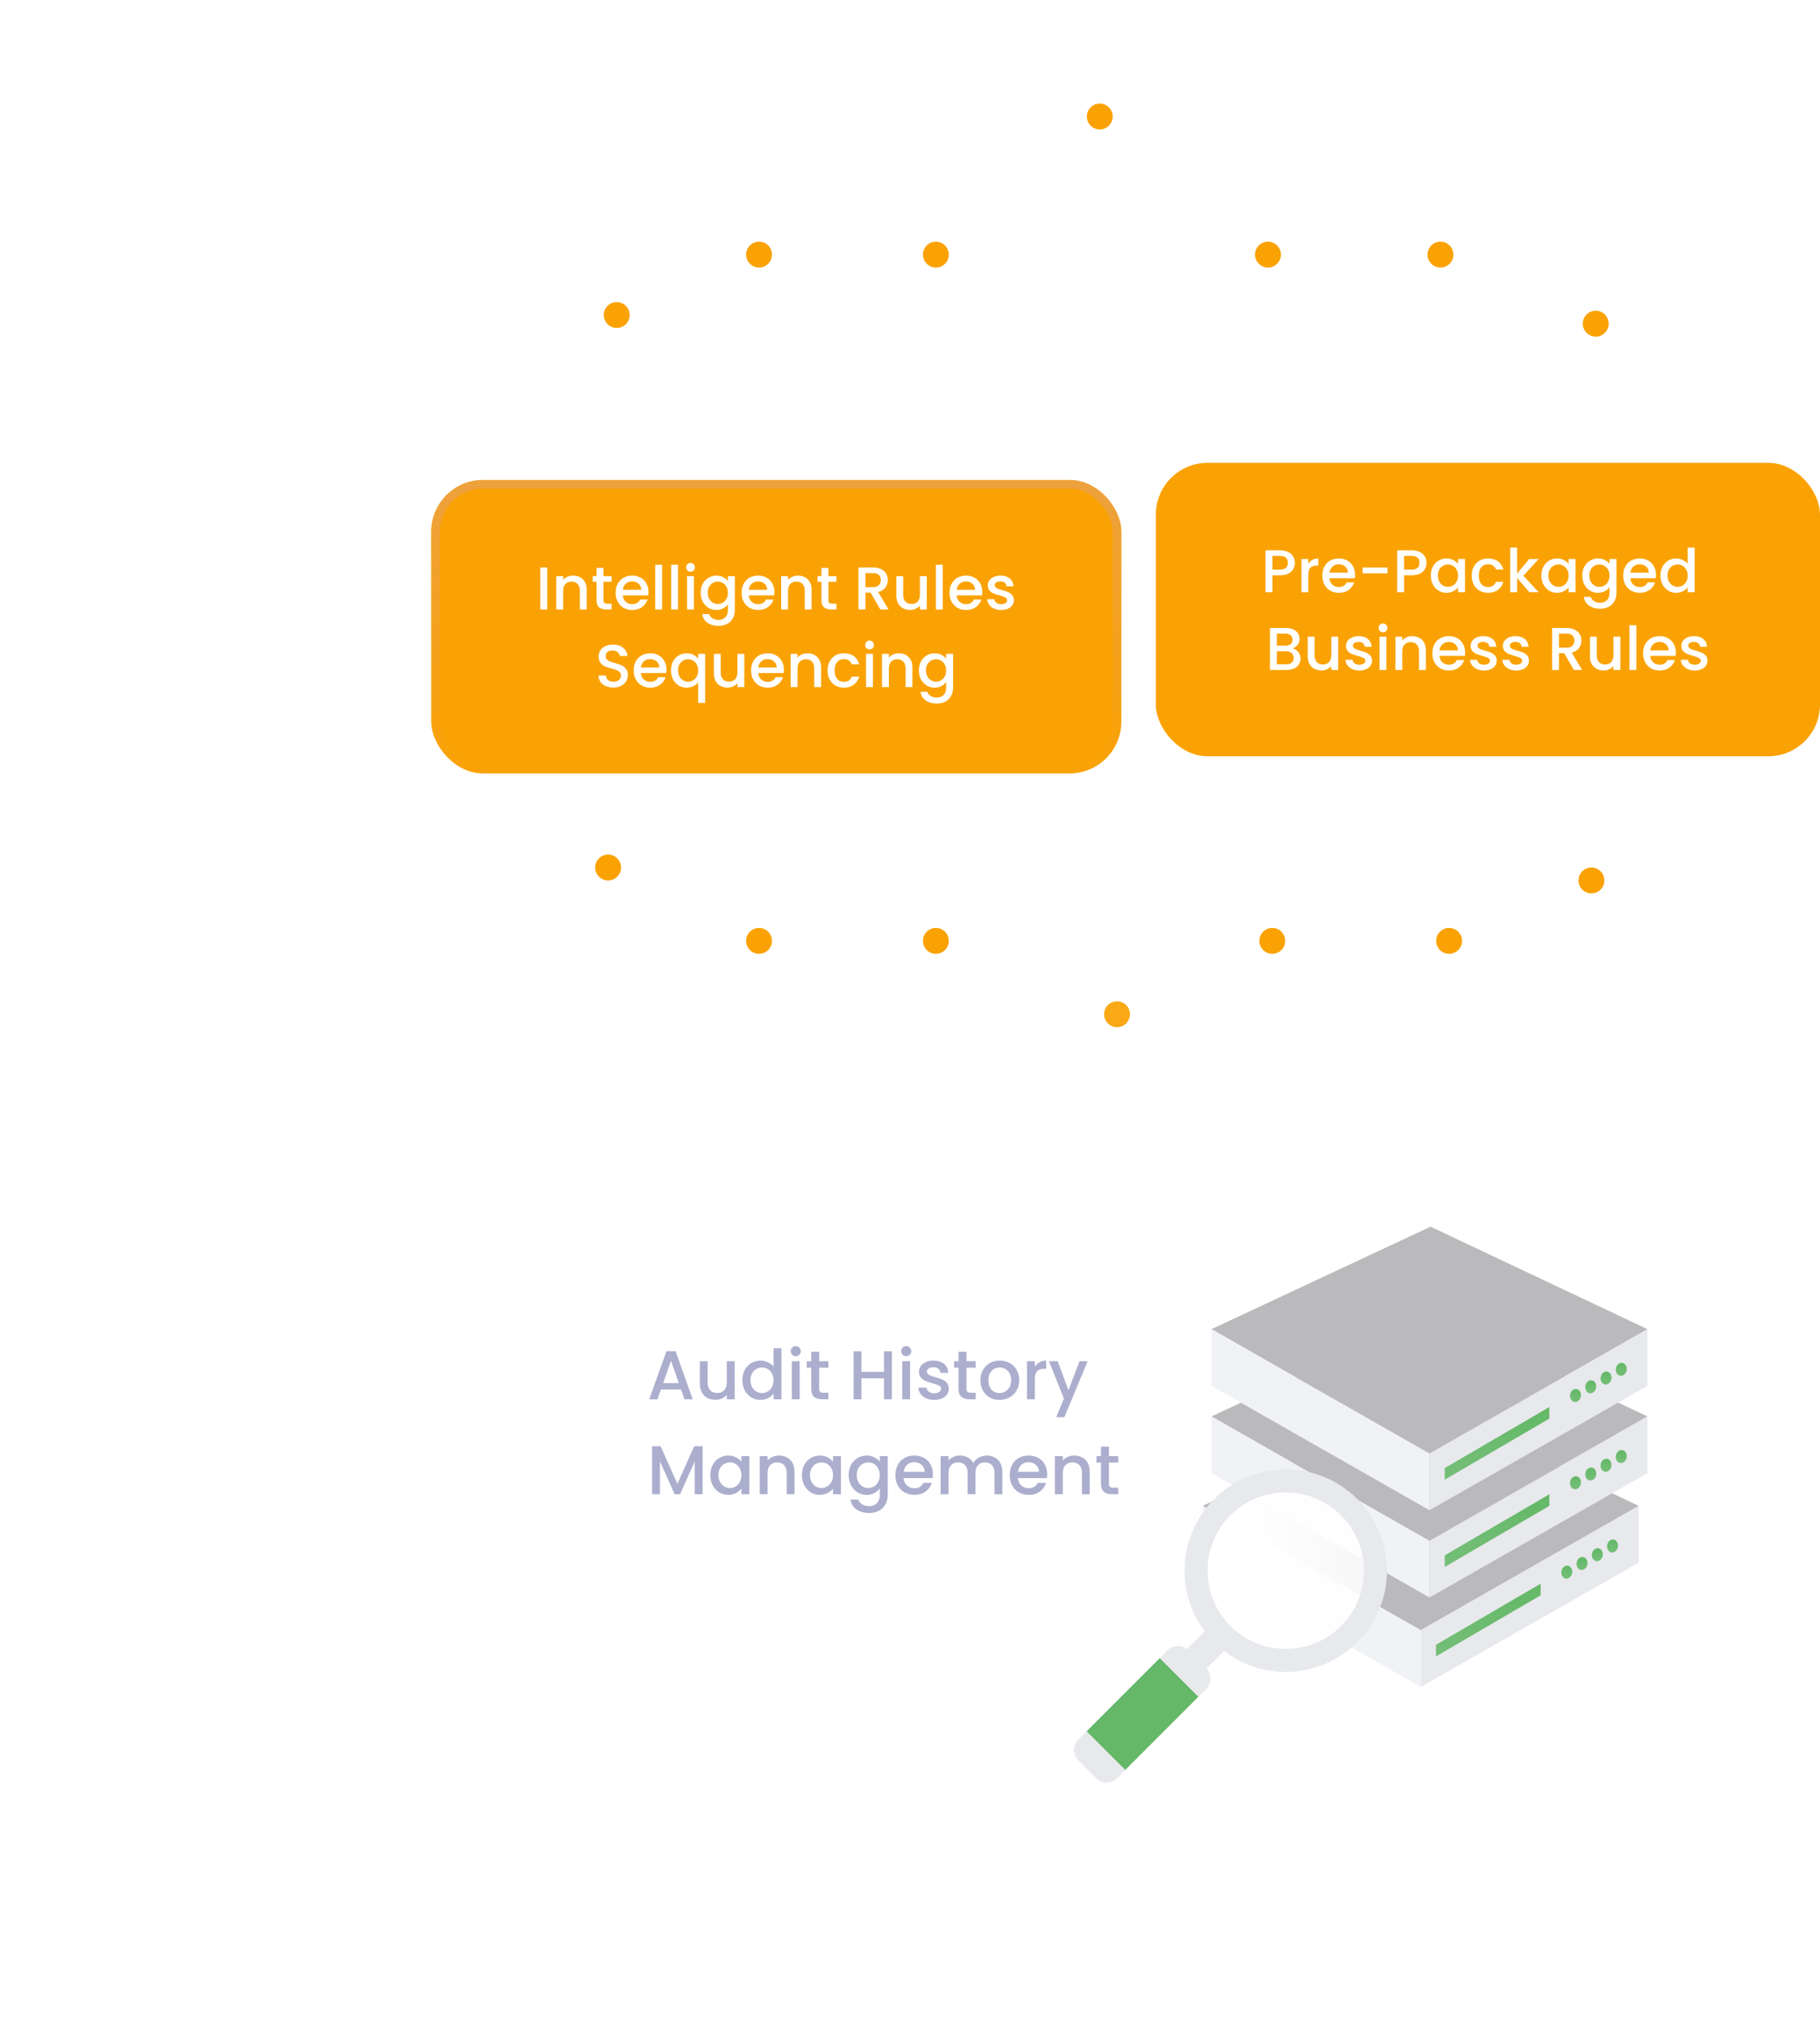 <svg width="422" height="470" viewBox="0 0 422 470" fill="none" xmlns="http://www.w3.org/2000/svg">
<path opacity="0.2" d="M375 107.25L375 91.756C375 74.083 360.673 59.756 343 59.756L287 59.756C269.327 59.756 255 45.429 255 27.756L255 0.474" stroke="url(#paint0_linear_3879_13746)" stroke-width="32"/>
<path opacity="0.2" d="M137 106.974L137 91.756C137 74.083 151.327 59.756 169 59.756L223 59.756C240.673 59.756 255 45.429 255 27.756L255 0.474" stroke="url(#paint1_linear_3879_13746)" stroke-width="32"/>
<circle cx="255" cy="27" r="3" transform="rotate(-90 255 27)" fill="#FAA204"/>
<circle cx="294" cy="59" r="3" transform="rotate(-90 294 59)" fill="#FAA204"/>
<circle cx="334" cy="59" r="3" transform="rotate(-90 334 59)" fill="#FAA204"/>
<circle cx="376" cy="113" r="3" transform="rotate(-90 376 113)" fill="#FAA204"/>
<circle cx="370" cy="75" r="3" transform="rotate(-90 370 75)" fill="#FAA204"/>
<circle cx="376" cy="157" r="3" transform="rotate(-90 376 157)" fill="#FAA204"/>
<circle r="3" transform="matrix(1.31134e-07 -1 -1 -1.31134e-07 217 59)" fill="#FAA204"/>
<circle r="3" transform="matrix(1.31134e-07 -1 -1 -1.31134e-07 176 59)" fill="#FAA204"/>
<circle r="3" transform="matrix(1.31134e-07 -1 -1 -1.31134e-07 143 73)" fill="#FAA204"/>
<path opacity="0.2" d="M374 171.026L374 186.244C374 203.917 359.673 218.244 342 218.244L291 218.244C273.327 218.244 259 232.571 259 250.244L259 265.75" stroke="url(#paint2_linear_3879_13746)" stroke-width="32"/>
<path d="M259 238.026C257.343 238.026 256 236.683 256 235.026C256 233.369 257.343 232.026 259 232.026C260.657 232.026 262 233.369 262 235.026C262 236.683 260.657 238.026 259 238.026Z" fill="#FAA204"/>
<circle r="3" transform="matrix(-4.37114e-08 1 1 4.37114e-08 295 218.026)" fill="#FAA204"/>
<circle r="3" transform="matrix(-4.37114e-08 1 1 4.37114e-08 336 218.026)" fill="#FAA204"/>
<circle r="3" transform="matrix(-4.37114e-08 1 1 4.37114e-08 369 204.026)" fill="#FAA204"/>
<path opacity="0.2" d="M259 265.026L259 249.808C259 232.135 244.673 217.808 227 217.808L169 217.808C151.327 217.808 137 203.481 137 185.808L137 162.026" stroke="url(#paint3_linear_3879_13746)" stroke-width="32"/>
<circle r="3" transform="matrix(4.37114e-08 -1 -1 -4.37114e-08 141 201.026)" fill="#FAA204"/>
<circle cx="176" cy="218.026" r="3" transform="rotate(-90 176 218.026)" fill="#FAA204"/>
<circle cx="217" cy="218.026" r="3" transform="rotate(-90 217 218.026)" fill="#FAA204"/>
<g filter="url(#filter0_d_3879_13746)">
<rect x="96" y="107.224" width="160" height="68" rx="12" fill="#FAA204"/>
<path d="M122.885 127.494V137.224H121.289V127.494H122.885ZM128.873 129.384C129.479 129.384 130.021 129.51 130.497 129.762C130.982 130.014 131.36 130.387 131.631 130.882C131.901 131.377 132.037 131.974 132.037 132.674V137.224H130.455V132.912C130.455 132.221 130.282 131.694 129.937 131.33C129.591 130.957 129.12 130.77 128.523 130.77C127.925 130.77 127.449 130.957 127.095 131.33C126.749 131.694 126.577 132.221 126.577 132.912V137.224H124.981V129.51H126.577V130.392C126.838 130.075 127.169 129.827 127.571 129.65C127.981 129.473 128.415 129.384 128.873 129.384ZM135.934 130.812V135.082C135.934 135.371 136 135.581 136.13 135.712C136.27 135.833 136.504 135.894 136.83 135.894H137.81V137.224H136.55C135.832 137.224 135.281 137.056 134.898 136.72C134.516 136.384 134.324 135.838 134.324 135.082V130.812H133.414V129.51H134.324V127.592H135.934V129.51H137.81V130.812H135.934ZM146.351 133.178C146.351 133.467 146.333 133.729 146.295 133.962H140.401C140.448 134.578 140.677 135.073 141.087 135.446C141.498 135.819 142.002 136.006 142.599 136.006C143.458 136.006 144.065 135.647 144.419 134.928H146.141C145.908 135.637 145.483 136.221 144.867 136.678C144.261 137.126 143.505 137.35 142.599 137.35C141.862 137.35 141.199 137.187 140.611 136.86C140.033 136.524 139.575 136.057 139.239 135.46C138.913 134.853 138.749 134.153 138.749 133.36C138.749 132.567 138.908 131.871 139.225 131.274C139.552 130.667 140.005 130.201 140.583 129.874C141.171 129.547 141.843 129.384 142.599 129.384C143.327 129.384 143.976 129.543 144.545 129.86C145.115 130.177 145.558 130.625 145.875 131.204C146.193 131.773 146.351 132.431 146.351 133.178ZM144.685 132.674C144.676 132.086 144.466 131.615 144.055 131.26C143.645 130.905 143.136 130.728 142.529 130.728C141.979 130.728 141.507 130.905 141.115 131.26C140.723 131.605 140.49 132.077 140.415 132.674H144.685ZM149.518 126.864V137.224H147.922V126.864H149.518ZM153.209 126.864V137.224H151.613V126.864H153.209ZM156.117 128.488C155.828 128.488 155.585 128.39 155.389 128.194C155.193 127.998 155.095 127.755 155.095 127.466C155.095 127.177 155.193 126.934 155.389 126.738C155.585 126.542 155.828 126.444 156.117 126.444C156.397 126.444 156.635 126.542 156.831 126.738C157.027 126.934 157.125 127.177 157.125 127.466C157.125 127.755 157.027 127.998 156.831 128.194C156.635 128.39 156.397 128.488 156.117 128.488ZM156.901 129.51V137.224H155.305V129.51H156.901ZM162.104 129.384C162.702 129.384 163.229 129.505 163.686 129.748C164.153 129.981 164.517 130.275 164.778 130.63V129.51H166.388V137.35C166.388 138.059 166.239 138.689 165.94 139.24C165.642 139.8 165.208 140.239 164.638 140.556C164.078 140.873 163.406 141.032 162.622 141.032C161.577 141.032 160.709 140.785 160.018 140.29C159.328 139.805 158.936 139.142 158.842 138.302H160.424C160.546 138.703 160.802 139.025 161.194 139.268C161.596 139.52 162.072 139.646 162.622 139.646C163.266 139.646 163.784 139.45 164.176 139.058C164.578 138.666 164.778 138.097 164.778 137.35V136.062C164.508 136.426 164.139 136.734 163.672 136.986C163.215 137.229 162.692 137.35 162.104 137.35C161.432 137.35 160.816 137.182 160.256 136.846C159.706 136.501 159.267 136.025 158.94 135.418C158.623 134.802 158.464 134.107 158.464 133.332C158.464 132.557 158.623 131.871 158.94 131.274C159.267 130.677 159.706 130.215 160.256 129.888C160.816 129.552 161.432 129.384 162.104 129.384ZM164.778 133.36C164.778 132.828 164.666 132.366 164.442 131.974C164.228 131.582 163.943 131.283 163.588 131.078C163.234 130.873 162.851 130.77 162.44 130.77C162.03 130.77 161.647 130.873 161.292 131.078C160.938 131.274 160.648 131.568 160.424 131.96C160.21 132.343 160.102 132.8 160.102 133.332C160.102 133.864 160.21 134.331 160.424 134.732C160.648 135.133 160.938 135.441 161.292 135.656C161.656 135.861 162.039 135.964 162.44 135.964C162.851 135.964 163.234 135.861 163.588 135.656C163.943 135.451 164.228 135.152 164.442 134.76C164.666 134.359 164.778 133.892 164.778 133.36ZM175.555 133.178C175.555 133.467 175.536 133.729 175.499 133.962H169.605C169.651 134.578 169.88 135.073 170.291 135.446C170.701 135.819 171.205 136.006 171.803 136.006C172.661 136.006 173.268 135.647 173.623 134.928H175.345C175.111 135.637 174.687 136.221 174.071 136.678C173.464 137.126 172.708 137.35 171.803 137.35C171.065 137.35 170.403 137.187 169.815 136.86C169.236 136.524 168.779 136.057 168.443 135.46C168.116 134.853 167.953 134.153 167.953 133.36C167.953 132.567 168.111 131.871 168.429 131.274C168.755 130.667 169.208 130.201 169.787 129.874C170.375 129.547 171.047 129.384 171.803 129.384C172.531 129.384 173.179 129.543 173.749 129.86C174.318 130.177 174.761 130.625 175.079 131.204C175.396 131.773 175.555 132.431 175.555 133.178ZM173.889 132.674C173.879 132.086 173.669 131.615 173.259 131.26C172.848 130.905 172.339 130.728 171.733 130.728C171.182 130.728 170.711 130.905 170.319 131.26C169.927 131.605 169.693 132.077 169.619 132.674H173.889ZM181.017 129.384C181.624 129.384 182.165 129.51 182.641 129.762C183.127 130.014 183.505 130.387 183.775 130.882C184.046 131.377 184.181 131.974 184.181 132.674V137.224H182.599V132.912C182.599 132.221 182.427 131.694 182.081 131.33C181.736 130.957 181.265 130.77 180.667 130.77C180.07 130.77 179.594 130.957 179.239 131.33C178.894 131.694 178.721 132.221 178.721 132.912V137.224H177.125V129.51H178.721V130.392C178.983 130.075 179.314 129.827 179.715 129.65C180.126 129.473 180.56 129.384 181.017 129.384ZM188.079 130.812V135.082C188.079 135.371 188.144 135.581 188.275 135.712C188.415 135.833 188.648 135.894 188.975 135.894H189.955V137.224H188.695C187.976 137.224 187.426 137.056 187.043 136.72C186.66 136.384 186.469 135.838 186.469 135.082V130.812H185.559V129.51H186.469V127.592H188.079V129.51H189.955V130.812H188.079ZM200.117 137.224L197.877 133.332H196.659V137.224H195.063V127.494H198.423C199.169 127.494 199.799 127.625 200.313 127.886C200.835 128.147 201.223 128.497 201.475 128.936C201.736 129.375 201.867 129.865 201.867 130.406C201.867 131.041 201.68 131.619 201.307 132.142C200.943 132.655 200.378 133.005 199.613 133.192L202.021 137.224H200.117ZM196.659 132.058H198.423C199.02 132.058 199.468 131.909 199.767 131.61C200.075 131.311 200.229 130.91 200.229 130.406C200.229 129.902 200.079 129.51 199.781 129.23C199.482 128.941 199.029 128.796 198.423 128.796H196.659V132.058ZM210.894 129.51V137.224H209.298V136.314C209.046 136.631 208.715 136.883 208.304 137.07C207.903 137.247 207.474 137.336 207.016 137.336C206.41 137.336 205.864 137.21 205.378 136.958C204.902 136.706 204.524 136.333 204.244 135.838C203.974 135.343 203.838 134.746 203.838 134.046V129.51H205.42V133.808C205.42 134.499 205.593 135.031 205.938 135.404C206.284 135.768 206.755 135.95 207.352 135.95C207.95 135.95 208.421 135.768 208.766 135.404C209.121 135.031 209.298 134.499 209.298 133.808V129.51H210.894ZM214.596 126.864V137.224H213V126.864H214.596ZM223.762 133.178C223.762 133.467 223.743 133.729 223.706 133.962H217.812C217.858 134.578 218.087 135.073 218.498 135.446C218.908 135.819 219.412 136.006 220.01 136.006C220.868 136.006 221.475 135.647 221.83 134.928H223.552C223.318 135.637 222.894 136.221 222.278 136.678C221.671 137.126 220.915 137.35 220.01 137.35C219.272 137.35 218.61 137.187 218.022 136.86C217.443 136.524 216.986 136.057 216.65 135.46C216.323 134.853 216.16 134.153 216.16 133.36C216.16 132.567 216.318 131.871 216.636 131.274C216.962 130.667 217.415 130.201 217.994 129.874C218.582 129.547 219.254 129.384 220.01 129.384C220.738 129.384 221.386 129.543 221.956 129.86C222.525 130.177 222.968 130.625 223.286 131.204C223.603 131.773 223.762 132.431 223.762 133.178ZM222.096 132.674C222.086 132.086 221.876 131.615 221.466 131.26C221.055 130.905 220.546 130.728 219.94 130.728C219.389 130.728 218.918 130.905 218.526 131.26C218.134 131.605 217.9 132.077 217.826 132.674H222.096ZM228.132 137.35C227.526 137.35 226.98 137.243 226.494 137.028C226.018 136.804 225.64 136.505 225.36 136.132C225.08 135.749 224.931 135.325 224.912 134.858H226.564C226.592 135.185 226.746 135.46 227.026 135.684C227.316 135.899 227.675 136.006 228.104 136.006C228.552 136.006 228.898 135.922 229.14 135.754C229.392 135.577 229.518 135.353 229.518 135.082C229.518 134.793 229.378 134.578 229.098 134.438C228.828 134.298 228.394 134.144 227.796 133.976C227.218 133.817 226.746 133.663 226.382 133.514C226.018 133.365 225.701 133.136 225.43 132.828C225.169 132.52 225.038 132.114 225.038 131.61C225.038 131.199 225.16 130.826 225.402 130.49C225.645 130.145 225.99 129.874 226.438 129.678C226.896 129.482 227.418 129.384 228.006 129.384C228.884 129.384 229.588 129.608 230.12 130.056C230.662 130.495 230.951 131.097 230.988 131.862H229.392C229.364 131.517 229.224 131.241 228.972 131.036C228.72 130.831 228.38 130.728 227.95 130.728C227.53 130.728 227.208 130.807 226.984 130.966C226.76 131.125 226.648 131.335 226.648 131.596C226.648 131.801 226.723 131.974 226.872 132.114C227.022 132.254 227.204 132.366 227.418 132.45C227.633 132.525 227.95 132.623 228.37 132.744C228.93 132.893 229.388 133.047 229.742 133.206C230.106 133.355 230.419 133.579 230.68 133.878C230.942 134.177 231.077 134.573 231.086 135.068C231.086 135.507 230.965 135.899 230.722 136.244C230.48 136.589 230.134 136.86 229.686 137.056C229.248 137.252 228.73 137.35 228.132 137.35ZM138.222 155.322C137.568 155.322 136.98 155.21 136.458 154.986C135.935 154.753 135.524 154.426 135.226 154.006C134.927 153.586 134.778 153.096 134.778 152.536H136.486C136.523 152.956 136.686 153.301 136.976 153.572C137.274 153.843 137.69 153.978 138.222 153.978C138.772 153.978 139.202 153.847 139.51 153.586C139.818 153.315 139.972 152.97 139.972 152.55C139.972 152.223 139.874 151.957 139.678 151.752C139.491 151.547 139.253 151.388 138.964 151.276C138.684 151.164 138.292 151.043 137.788 150.912C137.153 150.744 136.635 150.576 136.234 150.408C135.842 150.231 135.506 149.96 135.226 149.596C134.946 149.232 134.806 148.747 134.806 148.14C134.806 147.58 134.946 147.09 135.226 146.67C135.506 146.25 135.898 145.928 136.402 145.704C136.906 145.48 137.489 145.368 138.152 145.368C139.094 145.368 139.864 145.606 140.462 146.082C141.068 146.549 141.404 147.193 141.47 148.014H139.706C139.678 147.659 139.51 147.356 139.202 147.104C138.894 146.852 138.488 146.726 137.984 146.726C137.526 146.726 137.153 146.843 136.864 147.076C136.574 147.309 136.43 147.645 136.43 148.084C136.43 148.383 136.518 148.63 136.696 148.826C136.882 149.013 137.116 149.162 137.396 149.274C137.676 149.386 138.058 149.507 138.544 149.638C139.188 149.815 139.71 149.993 140.112 150.17C140.522 150.347 140.868 150.623 141.148 150.996C141.437 151.36 141.582 151.85 141.582 152.466C141.582 152.961 141.446 153.427 141.176 153.866C140.914 154.305 140.527 154.659 140.014 154.93C139.51 155.191 138.912 155.322 138.222 155.322ZM150.535 151.178C150.535 151.467 150.516 151.729 150.479 151.962H144.585C144.632 152.578 144.86 153.073 145.271 153.446C145.682 153.819 146.186 154.006 146.783 154.006C147.642 154.006 148.248 153.647 148.603 152.928H150.325C150.092 153.637 149.667 154.221 149.051 154.678C148.444 155.126 147.688 155.35 146.783 155.35C146.046 155.35 145.383 155.187 144.795 154.86C144.216 154.524 143.759 154.057 143.423 153.46C143.096 152.853 142.933 152.153 142.933 151.36C142.933 150.567 143.092 149.871 143.409 149.274C143.736 148.667 144.188 148.201 144.767 147.874C145.355 147.547 146.027 147.384 146.783 147.384C147.511 147.384 148.16 147.543 148.729 147.86C149.298 148.177 149.742 148.625 150.059 149.204C150.376 149.773 150.535 150.431 150.535 151.178ZM148.869 150.674C148.86 150.086 148.65 149.615 148.239 149.26C147.828 148.905 147.32 148.728 146.713 148.728C146.162 148.728 145.691 148.905 145.299 149.26C144.907 149.605 144.674 150.077 144.599 150.674H148.869ZM151.574 151.332C151.574 150.557 151.732 149.871 152.05 149.274C152.376 148.677 152.815 148.215 153.366 147.888C153.926 147.552 154.546 147.384 155.228 147.384C155.825 147.384 156.352 147.505 156.81 147.748C157.276 147.991 157.636 148.285 157.888 148.63V147.51H159.498V158.892H157.888V154.104C157.636 154.449 157.272 154.743 156.796 154.986C156.32 155.229 155.778 155.35 155.172 155.35C154.509 155.35 153.902 155.182 153.352 154.846C152.81 154.501 152.376 154.025 152.05 153.418C151.732 152.802 151.574 152.107 151.574 151.332ZM157.888 151.36C157.888 150.828 157.776 150.366 157.552 149.974C157.337 149.582 157.052 149.283 156.698 149.078C156.343 148.873 155.96 148.77 155.55 148.77C155.139 148.77 154.756 148.873 154.402 149.078C154.047 149.274 153.758 149.568 153.534 149.96C153.319 150.343 153.212 150.8 153.212 151.332C153.212 151.864 153.319 152.331 153.534 152.732C153.758 153.133 154.047 153.441 154.402 153.656C154.766 153.861 155.148 153.964 155.55 153.964C155.96 153.964 156.343 153.861 156.698 153.656C157.052 153.451 157.337 153.152 157.552 152.76C157.776 152.359 157.888 151.892 157.888 151.36ZM168.58 147.51V155.224H166.984V154.314C166.732 154.631 166.401 154.883 165.99 155.07C165.589 155.247 165.159 155.336 164.702 155.336C164.095 155.336 163.549 155.21 163.064 154.958C162.588 154.706 162.21 154.333 161.93 153.838C161.659 153.343 161.524 152.746 161.524 152.046V147.51H163.106V151.808C163.106 152.499 163.279 153.031 163.624 153.404C163.969 153.768 164.441 153.95 165.038 153.95C165.635 153.95 166.107 153.768 166.452 153.404C166.807 153.031 166.984 152.499 166.984 151.808V147.51H168.58ZM177.756 151.178C177.756 151.467 177.737 151.729 177.7 151.962H171.806C171.852 152.578 172.081 153.073 172.492 153.446C172.902 153.819 173.406 154.006 174.004 154.006C174.862 154.006 175.469 153.647 175.824 152.928H177.546C177.312 153.637 176.888 154.221 176.272 154.678C175.665 155.126 174.909 155.35 174.004 155.35C173.266 155.35 172.604 155.187 172.016 154.86C171.437 154.524 170.98 154.057 170.644 153.46C170.317 152.853 170.154 152.153 170.154 151.36C170.154 150.567 170.312 149.871 170.63 149.274C170.956 148.667 171.409 148.201 171.988 147.874C172.576 147.547 173.248 147.384 174.004 147.384C174.732 147.384 175.38 147.543 175.95 147.86C176.519 148.177 176.962 148.625 177.28 149.204C177.597 149.773 177.756 150.431 177.756 151.178ZM176.09 150.674C176.08 150.086 175.87 149.615 175.46 149.26C175.049 148.905 174.54 148.728 173.934 148.728C173.383 148.728 172.912 148.905 172.52 149.26C172.128 149.605 171.894 150.077 171.82 150.674H176.09ZM183.218 147.384C183.825 147.384 184.366 147.51 184.842 147.762C185.328 148.014 185.706 148.387 185.976 148.882C186.247 149.377 186.382 149.974 186.382 150.674V155.224H184.8V150.912C184.8 150.221 184.628 149.694 184.282 149.33C183.937 148.957 183.466 148.77 182.868 148.77C182.271 148.77 181.795 148.957 181.44 149.33C181.095 149.694 180.922 150.221 180.922 150.912V155.224H179.326V147.51H180.922V148.392C181.184 148.075 181.515 147.827 181.916 147.65C182.327 147.473 182.761 147.384 183.218 147.384ZM187.886 151.36C187.886 150.567 188.045 149.871 188.362 149.274C188.689 148.667 189.137 148.201 189.706 147.874C190.275 147.547 190.929 147.384 191.666 147.384C192.599 147.384 193.369 147.608 193.976 148.056C194.592 148.495 195.007 149.125 195.222 149.946H193.5C193.36 149.563 193.136 149.265 192.828 149.05C192.52 148.835 192.133 148.728 191.666 148.728C191.013 148.728 190.49 148.961 190.098 149.428C189.715 149.885 189.524 150.529 189.524 151.36C189.524 152.191 189.715 152.839 190.098 153.306C190.49 153.773 191.013 154.006 191.666 154.006C192.59 154.006 193.201 153.6 193.5 152.788H195.222C194.998 153.572 194.578 154.197 193.962 154.664C193.346 155.121 192.581 155.35 191.666 155.35C190.929 155.35 190.275 155.187 189.706 154.86C189.137 154.524 188.689 154.057 188.362 153.46C188.045 152.853 187.886 152.153 187.886 151.36ZM197.625 146.488C197.335 146.488 197.093 146.39 196.897 146.194C196.701 145.998 196.603 145.755 196.603 145.466C196.603 145.177 196.701 144.934 196.897 144.738C197.093 144.542 197.335 144.444 197.625 144.444C197.905 144.444 198.143 144.542 198.339 144.738C198.535 144.934 198.633 145.177 198.633 145.466C198.633 145.755 198.535 145.998 198.339 146.194C198.143 146.39 197.905 146.488 197.625 146.488ZM198.409 147.51V155.224H196.813V147.51H198.409ZM204.396 147.384C205.003 147.384 205.544 147.51 206.02 147.762C206.505 148.014 206.883 148.387 207.154 148.882C207.425 149.377 207.56 149.974 207.56 150.674V155.224H205.978V150.912C205.978 150.221 205.805 149.694 205.46 149.33C205.115 148.957 204.643 148.77 204.046 148.77C203.449 148.77 202.973 148.957 202.618 149.33C202.273 149.694 202.1 150.221 202.1 150.912V155.224H200.504V147.51H202.1V148.392C202.361 148.075 202.693 147.827 203.094 147.65C203.505 147.473 203.939 147.384 204.396 147.384ZM212.704 147.384C213.301 147.384 213.829 147.505 214.286 147.748C214.753 147.981 215.117 148.275 215.378 148.63V147.51H216.988V155.35C216.988 156.059 216.839 156.689 216.54 157.24C216.241 157.8 215.807 158.239 215.238 158.556C214.678 158.873 214.006 159.032 213.222 159.032C212.177 159.032 211.309 158.785 210.618 158.29C209.927 157.805 209.535 157.142 209.442 156.302H211.024C211.145 156.703 211.402 157.025 211.794 157.268C212.195 157.52 212.671 157.646 213.222 157.646C213.866 157.646 214.384 157.45 214.776 157.058C215.177 156.666 215.378 156.097 215.378 155.35V154.062C215.107 154.426 214.739 154.734 214.272 154.986C213.815 155.229 213.292 155.35 212.704 155.35C212.032 155.35 211.416 155.182 210.856 154.846C210.305 154.501 209.867 154.025 209.54 153.418C209.223 152.802 209.064 152.107 209.064 151.332C209.064 150.557 209.223 149.871 209.54 149.274C209.867 148.677 210.305 148.215 210.856 147.888C211.416 147.552 212.032 147.384 212.704 147.384ZM215.378 151.36C215.378 150.828 215.266 150.366 215.042 149.974C214.827 149.582 214.543 149.283 214.188 149.078C213.833 148.873 213.451 148.77 213.04 148.77C212.629 148.77 212.247 148.873 211.892 149.078C211.537 149.274 211.248 149.568 211.024 149.96C210.809 150.343 210.702 150.8 210.702 151.332C210.702 151.864 210.809 152.331 211.024 152.732C211.248 153.133 211.537 153.441 211.892 153.656C212.256 153.861 212.639 153.964 213.04 153.964C213.451 153.964 213.833 153.861 214.188 153.656C214.543 153.451 214.827 153.152 215.042 152.76C215.266 152.359 215.378 151.892 215.378 151.36Z" fill="white"/>
<rect x="97" y="108.224" width="158" height="66" rx="11" stroke="url(#paint4_linear_3879_13746)" stroke-width="2"/>
</g>
<rect x="268" y="107.25" width="154" height="68" rx="12" fill="#FAA204"/>
<path d="M300.238 130.418C300.238 130.913 300.121 131.379 299.888 131.818C299.654 132.257 299.281 132.616 298.768 132.896C298.254 133.167 297.596 133.302 296.794 133.302H295.03V137.25H293.434V127.52H296.794C297.54 127.52 298.17 127.651 298.684 127.912C299.206 128.164 299.594 128.509 299.846 128.948C300.107 129.387 300.238 129.877 300.238 130.418ZM296.794 132C297.4 132 297.853 131.865 298.152 131.594C298.45 131.314 298.6 130.922 298.6 130.418C298.6 129.354 297.998 128.822 296.794 128.822H295.03V132H296.794ZM303.356 130.656C303.589 130.264 303.897 129.961 304.28 129.746C304.672 129.522 305.134 129.41 305.666 129.41V131.062H305.26C304.635 131.062 304.159 131.221 303.832 131.538C303.515 131.855 303.356 132.406 303.356 133.19V137.25H301.76V129.536H303.356V130.656ZM314.203 133.204C314.203 133.493 314.184 133.755 314.147 133.988H308.253C308.3 134.604 308.528 135.099 308.939 135.472C309.35 135.845 309.854 136.032 310.451 136.032C311.31 136.032 311.916 135.673 312.271 134.954H313.993C313.76 135.663 313.335 136.247 312.719 136.704C312.112 137.152 311.356 137.376 310.451 137.376C309.714 137.376 309.051 137.213 308.463 136.886C307.884 136.55 307.427 136.083 307.091 135.486C306.764 134.879 306.601 134.179 306.601 133.386C306.601 132.593 306.76 131.897 307.077 131.3C307.404 130.693 307.856 130.227 308.435 129.9C309.023 129.573 309.695 129.41 310.451 129.41C311.179 129.41 311.828 129.569 312.397 129.886C312.966 130.203 313.41 130.651 313.727 131.23C314.044 131.799 314.203 132.457 314.203 133.204ZM312.537 132.7C312.528 132.112 312.318 131.641 311.907 131.286C311.496 130.931 310.988 130.754 310.381 130.754C309.83 130.754 309.359 130.931 308.967 131.286C308.575 131.631 308.342 132.103 308.267 132.7H312.537ZM321.696 131.51V132.854H315.942V131.51H321.696ZM330.767 130.418C330.767 130.913 330.65 131.379 330.417 131.818C330.184 132.257 329.81 132.616 329.297 132.896C328.784 133.167 328.126 133.302 327.323 133.302H325.559V137.25H323.963V127.52H327.323C328.07 127.52 328.7 127.651 329.213 127.912C329.736 128.164 330.123 128.509 330.375 128.948C330.636 129.387 330.767 129.877 330.767 130.418ZM327.323 132C327.93 132 328.382 131.865 328.681 131.594C328.98 131.314 329.129 130.922 329.129 130.418C329.129 129.354 328.527 128.822 327.323 128.822H325.559V132H327.323ZM331.757 133.358C331.757 132.583 331.916 131.897 332.233 131.3C332.56 130.703 332.999 130.241 333.549 129.914C334.109 129.578 334.725 129.41 335.397 129.41C336.004 129.41 336.531 129.531 336.979 129.774C337.437 130.007 337.801 130.301 338.071 130.656V129.536H339.681V137.25H338.071V136.102C337.801 136.466 337.432 136.769 336.965 137.012C336.499 137.255 335.967 137.376 335.369 137.376C334.707 137.376 334.1 137.208 333.549 136.872C332.999 136.527 332.56 136.051 332.233 135.444C331.916 134.828 331.757 134.133 331.757 133.358ZM338.071 133.386C338.071 132.854 337.959 132.392 337.735 132C337.521 131.608 337.236 131.309 336.881 131.104C336.527 130.899 336.144 130.796 335.733 130.796C335.323 130.796 334.94 130.899 334.585 131.104C334.231 131.3 333.941 131.594 333.717 131.986C333.503 132.369 333.395 132.826 333.395 133.358C333.395 133.89 333.503 134.357 333.717 134.758C333.941 135.159 334.231 135.467 334.585 135.682C334.949 135.887 335.332 135.99 335.733 135.99C336.144 135.99 336.527 135.887 336.881 135.682C337.236 135.477 337.521 135.178 337.735 134.786C337.959 134.385 338.071 133.918 338.071 133.386ZM341.246 133.386C341.246 132.593 341.404 131.897 341.722 131.3C342.048 130.693 342.496 130.227 343.066 129.9C343.635 129.573 344.288 129.41 345.026 129.41C345.959 129.41 346.729 129.634 347.336 130.082C347.952 130.521 348.367 131.151 348.582 131.972H346.86C346.72 131.589 346.496 131.291 346.188 131.076C345.88 130.861 345.492 130.754 345.026 130.754C344.372 130.754 343.85 130.987 343.458 131.454C343.075 131.911 342.884 132.555 342.884 133.386C342.884 134.217 343.075 134.865 343.458 135.332C343.85 135.799 344.372 136.032 345.026 136.032C345.95 136.032 346.561 135.626 346.86 134.814H348.582C348.358 135.598 347.938 136.223 347.322 136.69C346.706 137.147 345.94 137.376 345.026 137.376C344.288 137.376 343.635 137.213 343.066 136.886C342.496 136.55 342.048 136.083 341.722 135.486C341.404 134.879 341.246 134.179 341.246 133.386ZM353.224 133.4L356.78 137.25H354.624L351.768 133.932V137.25H350.172V126.89H351.768V132.91L354.568 129.536H356.78L353.224 133.4ZM357.392 133.358C357.392 132.583 357.551 131.897 357.868 131.3C358.195 130.703 358.633 130.241 359.184 129.914C359.744 129.578 360.36 129.41 361.032 129.41C361.639 129.41 362.166 129.531 362.614 129.774C363.071 130.007 363.435 130.301 363.706 130.656V129.536H365.316V137.25H363.706V136.102C363.435 136.466 363.067 136.769 362.6 137.012C362.133 137.255 361.601 137.376 361.004 137.376C360.341 137.376 359.735 137.208 359.184 136.872C358.633 136.527 358.195 136.051 357.868 135.444C357.551 134.828 357.392 134.133 357.392 133.358ZM363.706 133.386C363.706 132.854 363.594 132.392 363.37 132C363.155 131.608 362.871 131.309 362.516 131.104C362.161 130.899 361.779 130.796 361.368 130.796C360.957 130.796 360.575 130.899 360.22 131.104C359.865 131.3 359.576 131.594 359.352 131.986C359.137 132.369 359.03 132.826 359.03 133.358C359.03 133.89 359.137 134.357 359.352 134.758C359.576 135.159 359.865 135.467 360.22 135.682C360.584 135.887 360.967 135.99 361.368 135.99C361.779 135.99 362.161 135.887 362.516 135.682C362.871 135.477 363.155 135.178 363.37 134.786C363.594 134.385 363.706 133.918 363.706 133.386ZM370.52 129.41C371.118 129.41 371.645 129.531 372.102 129.774C372.569 130.007 372.933 130.301 373.194 130.656V129.536H374.804V137.376C374.804 138.085 374.655 138.715 374.356 139.266C374.058 139.826 373.624 140.265 373.054 140.582C372.494 140.899 371.822 141.058 371.038 141.058C369.993 141.058 369.125 140.811 368.434 140.316C367.744 139.831 367.352 139.168 367.258 138.328H368.84C368.962 138.729 369.218 139.051 369.61 139.294C370.012 139.546 370.488 139.672 371.038 139.672C371.682 139.672 372.2 139.476 372.592 139.084C372.994 138.692 373.194 138.123 373.194 137.376V136.088C372.924 136.452 372.555 136.76 372.088 137.012C371.631 137.255 371.108 137.376 370.52 137.376C369.848 137.376 369.232 137.208 368.672 136.872C368.122 136.527 367.683 136.051 367.356 135.444C367.039 134.828 366.88 134.133 366.88 133.358C366.88 132.583 367.039 131.897 367.356 131.3C367.683 130.703 368.122 130.241 368.672 129.914C369.232 129.578 369.848 129.41 370.52 129.41ZM373.194 133.386C373.194 132.854 373.082 132.392 372.858 132C372.644 131.608 372.359 131.309 372.004 131.104C371.65 130.899 371.267 130.796 370.856 130.796C370.446 130.796 370.063 130.899 369.708 131.104C369.354 131.3 369.064 131.594 368.84 131.986C368.626 132.369 368.518 132.826 368.518 133.358C368.518 133.89 368.626 134.357 368.84 134.758C369.064 135.159 369.354 135.467 369.708 135.682C370.072 135.887 370.455 135.99 370.856 135.99C371.267 135.99 371.65 135.887 372.004 135.682C372.359 135.477 372.644 135.178 372.858 134.786C373.082 134.385 373.194 133.918 373.194 133.386ZM383.971 133.204C383.971 133.493 383.952 133.755 383.915 133.988H378.021C378.067 134.604 378.296 135.099 378.707 135.472C379.117 135.845 379.621 136.032 380.219 136.032C381.077 136.032 381.684 135.673 382.039 134.954H383.761C383.527 135.663 383.103 136.247 382.487 136.704C381.88 137.152 381.124 137.376 380.219 137.376C379.481 137.376 378.819 137.213 378.231 136.886C377.652 136.55 377.195 136.083 376.859 135.486C376.532 134.879 376.369 134.179 376.369 133.386C376.369 132.593 376.527 131.897 376.845 131.3C377.171 130.693 377.624 130.227 378.203 129.9C378.791 129.573 379.463 129.41 380.219 129.41C380.947 129.41 381.595 129.569 382.165 129.886C382.734 130.203 383.177 130.651 383.495 131.23C383.812 131.799 383.971 132.457 383.971 133.204ZM382.305 132.7C382.295 132.112 382.085 131.641 381.675 131.286C381.264 130.931 380.755 130.754 380.149 130.754C379.598 130.754 379.127 130.931 378.735 131.286C378.343 131.631 378.109 132.103 378.035 132.7H382.305ZM385.009 133.358C385.009 132.583 385.168 131.897 385.485 131.3C385.812 130.703 386.251 130.241 386.801 129.914C387.361 129.578 387.982 129.41 388.663 129.41C389.167 129.41 389.662 129.522 390.147 129.746C390.642 129.961 391.034 130.25 391.323 130.614V126.89H392.933V137.25H391.323V136.088C391.062 136.461 390.698 136.769 390.231 137.012C389.774 137.255 389.247 137.376 388.649 137.376C387.977 137.376 387.361 137.208 386.801 136.872C386.251 136.527 385.812 136.051 385.485 135.444C385.168 134.828 385.009 134.133 385.009 133.358ZM391.323 133.386C391.323 132.854 391.211 132.392 390.987 132C390.773 131.608 390.488 131.309 390.133 131.104C389.779 130.899 389.396 130.796 388.985 130.796C388.575 130.796 388.192 130.899 387.837 131.104C387.483 131.3 387.193 131.594 386.969 131.986C386.755 132.369 386.647 132.826 386.647 133.358C386.647 133.89 386.755 134.357 386.969 134.758C387.193 135.159 387.483 135.467 387.837 135.682C388.201 135.887 388.584 135.99 388.985 135.99C389.396 135.99 389.779 135.887 390.133 135.682C390.488 135.477 390.773 135.178 390.987 134.786C391.211 134.385 391.323 133.918 391.323 133.386ZM299.681 150.252C300.204 150.345 300.647 150.621 301.011 151.078C301.375 151.535 301.557 152.053 301.557 152.632C301.557 153.127 301.426 153.575 301.165 153.976C300.913 154.368 300.544 154.681 300.059 154.914C299.574 155.138 299.009 155.25 298.365 155.25H294.473V145.52H298.183C298.846 145.52 299.415 145.632 299.891 145.856C300.367 146.08 300.726 146.383 300.969 146.766C301.212 147.139 301.333 147.559 301.333 148.026C301.333 148.586 301.184 149.053 300.885 149.426C300.586 149.799 300.185 150.075 299.681 150.252ZM296.069 149.608H298.043C298.566 149.608 298.972 149.491 299.261 149.258C299.56 149.015 299.709 148.67 299.709 148.222C299.709 147.783 299.56 147.443 299.261 147.2C298.972 146.948 298.566 146.822 298.043 146.822H296.069V149.608ZM298.225 153.948C298.766 153.948 299.191 153.817 299.499 153.556C299.807 153.295 299.961 152.931 299.961 152.464C299.961 151.988 299.798 151.61 299.471 151.33C299.144 151.05 298.71 150.91 298.169 150.91H296.069V153.948H298.225ZM310.277 147.536V155.25H308.681V154.34C308.429 154.657 308.098 154.909 307.687 155.096C307.286 155.273 306.857 155.362 306.399 155.362C305.793 155.362 305.247 155.236 304.761 154.984C304.285 154.732 303.907 154.359 303.627 153.864C303.357 153.369 303.221 152.772 303.221 152.072V147.536H304.803V151.834C304.803 152.525 304.976 153.057 305.321 153.43C305.667 153.794 306.138 153.976 306.735 153.976C307.333 153.976 307.804 153.794 308.149 153.43C308.504 153.057 308.681 152.525 308.681 151.834V147.536H310.277ZM315.183 155.376C314.576 155.376 314.03 155.269 313.545 155.054C313.069 154.83 312.691 154.531 312.411 154.158C312.131 153.775 311.982 153.351 311.963 152.884H313.615C313.643 153.211 313.797 153.486 314.077 153.71C314.366 153.925 314.726 154.032 315.155 154.032C315.603 154.032 315.948 153.948 316.191 153.78C316.443 153.603 316.569 153.379 316.569 153.108C316.569 152.819 316.429 152.604 316.149 152.464C315.878 152.324 315.444 152.17 314.847 152.002C314.268 151.843 313.797 151.689 313.433 151.54C313.069 151.391 312.752 151.162 312.481 150.854C312.22 150.546 312.089 150.14 312.089 149.636C312.089 149.225 312.21 148.852 312.453 148.516C312.696 148.171 313.041 147.9 313.489 147.704C313.946 147.508 314.469 147.41 315.057 147.41C315.934 147.41 316.639 147.634 317.171 148.082C317.712 148.521 318.002 149.123 318.039 149.888H316.443C316.415 149.543 316.275 149.267 316.023 149.062C315.771 148.857 315.43 148.754 315.001 148.754C314.581 148.754 314.259 148.833 314.035 148.992C313.811 149.151 313.699 149.361 313.699 149.622C313.699 149.827 313.774 150 313.923 150.14C314.072 150.28 314.254 150.392 314.469 150.476C314.684 150.551 315.001 150.649 315.421 150.77C315.981 150.919 316.438 151.073 316.793 151.232C317.157 151.381 317.47 151.605 317.731 151.904C317.992 152.203 318.128 152.599 318.137 153.094C318.137 153.533 318.016 153.925 317.773 154.27C317.53 154.615 317.185 154.886 316.737 155.082C316.298 155.278 315.78 155.376 315.183 155.376ZM320.674 146.514C320.384 146.514 320.142 146.416 319.946 146.22C319.75 146.024 319.652 145.781 319.652 145.492C319.652 145.203 319.75 144.96 319.946 144.764C320.142 144.568 320.384 144.47 320.674 144.47C320.954 144.47 321.192 144.568 321.388 144.764C321.584 144.96 321.682 145.203 321.682 145.492C321.682 145.781 321.584 146.024 321.388 146.22C321.192 146.416 320.954 146.514 320.674 146.514ZM321.458 147.536V155.25H319.862V147.536H321.458ZM327.445 147.41C328.052 147.41 328.593 147.536 329.069 147.788C329.554 148.04 329.932 148.413 330.203 148.908C330.474 149.403 330.609 150 330.609 150.7V155.25H329.027V150.938C329.027 150.247 328.854 149.72 328.509 149.356C328.164 148.983 327.692 148.796 327.095 148.796C326.498 148.796 326.022 148.983 325.667 149.356C325.322 149.72 325.149 150.247 325.149 150.938V155.25H323.553V147.536H325.149V148.418C325.41 148.101 325.742 147.853 326.143 147.676C326.554 147.499 326.988 147.41 327.445 147.41ZM339.715 151.204C339.715 151.493 339.696 151.755 339.659 151.988H333.765C333.811 152.604 334.04 153.099 334.451 153.472C334.861 153.845 335.365 154.032 335.963 154.032C336.821 154.032 337.428 153.673 337.783 152.954H339.505C339.271 153.663 338.847 154.247 338.231 154.704C337.624 155.152 336.868 155.376 335.963 155.376C335.225 155.376 334.563 155.213 333.975 154.886C333.396 154.55 332.939 154.083 332.603 153.486C332.276 152.879 332.113 152.179 332.113 151.386C332.113 150.593 332.271 149.897 332.589 149.3C332.915 148.693 333.368 148.227 333.947 147.9C334.535 147.573 335.207 147.41 335.963 147.41C336.691 147.41 337.339 147.569 337.909 147.886C338.478 148.203 338.921 148.651 339.239 149.23C339.556 149.799 339.715 150.457 339.715 151.204ZM338.049 150.7C338.039 150.112 337.829 149.641 337.419 149.286C337.008 148.931 336.499 148.754 335.893 148.754C335.342 148.754 334.871 148.931 334.479 149.286C334.087 149.631 333.853 150.103 333.779 150.7H338.049ZM344.085 155.376C343.479 155.376 342.933 155.269 342.447 155.054C341.971 154.83 341.593 154.531 341.313 154.158C341.033 153.775 340.884 153.351 340.865 152.884H342.517C342.545 153.211 342.699 153.486 342.979 153.71C343.269 153.925 343.628 154.032 344.057 154.032C344.505 154.032 344.851 153.948 345.093 153.78C345.345 153.603 345.471 153.379 345.471 153.108C345.471 152.819 345.331 152.604 345.051 152.464C344.781 152.324 344.347 152.17 343.749 152.002C343.171 151.843 342.699 151.689 342.335 151.54C341.971 151.391 341.654 151.162 341.383 150.854C341.122 150.546 340.991 150.14 340.991 149.636C340.991 149.225 341.113 148.852 341.355 148.516C341.598 148.171 341.943 147.9 342.391 147.704C342.849 147.508 343.371 147.41 343.959 147.41C344.837 147.41 345.541 147.634 346.073 148.082C346.615 148.521 346.904 149.123 346.941 149.888H345.345C345.317 149.543 345.177 149.267 344.925 149.062C344.673 148.857 344.333 148.754 343.903 148.754C343.483 148.754 343.161 148.833 342.937 148.992C342.713 149.151 342.601 149.361 342.601 149.622C342.601 149.827 342.676 150 342.825 150.14C342.975 150.28 343.157 150.392 343.371 150.476C343.586 150.551 343.903 150.649 344.323 150.77C344.883 150.919 345.341 151.073 345.695 151.232C346.059 151.381 346.372 151.605 346.633 151.904C346.895 152.203 347.03 152.599 347.039 153.094C347.039 153.533 346.918 153.925 346.675 154.27C346.433 154.615 346.087 154.886 345.639 155.082C345.201 155.278 344.683 155.376 344.085 155.376ZM351.564 155.376C350.957 155.376 350.411 155.269 349.926 155.054C349.45 154.83 349.072 154.531 348.792 154.158C348.512 153.775 348.363 153.351 348.344 152.884H349.996C350.024 153.211 350.178 153.486 350.458 153.71C350.747 153.925 351.107 154.032 351.536 154.032C351.984 154.032 352.329 153.948 352.572 153.78C352.824 153.603 352.95 153.379 352.95 153.108C352.95 152.819 352.81 152.604 352.53 152.464C352.259 152.324 351.825 152.17 351.228 152.002C350.649 151.843 350.178 151.689 349.814 151.54C349.45 151.391 349.133 151.162 348.862 150.854C348.601 150.546 348.47 150.14 348.47 149.636C348.47 149.225 348.591 148.852 348.834 148.516C349.077 148.171 349.422 147.9 349.87 147.704C350.327 147.508 350.85 147.41 351.438 147.41C352.315 147.41 353.02 147.634 353.552 148.082C354.093 148.521 354.383 149.123 354.42 149.888H352.824C352.796 149.543 352.656 149.267 352.404 149.062C352.152 148.857 351.811 148.754 351.382 148.754C350.962 148.754 350.64 148.833 350.416 148.992C350.192 149.151 350.08 149.361 350.08 149.622C350.08 149.827 350.155 150 350.304 150.14C350.453 150.28 350.635 150.392 350.85 150.476C351.065 150.551 351.382 150.649 351.802 150.77C352.362 150.919 352.819 151.073 353.174 151.232C353.538 151.381 353.851 151.605 354.112 151.904C354.373 152.203 354.509 152.599 354.518 153.094C354.518 153.533 354.397 153.925 354.154 154.27C353.911 154.615 353.566 154.886 353.118 155.082C352.679 155.278 352.161 155.376 351.564 155.376ZM364.933 155.25L362.693 151.358H361.475V155.25H359.879V145.52H363.239C363.986 145.52 364.616 145.651 365.129 145.912C365.652 146.173 366.039 146.523 366.291 146.962C366.552 147.401 366.683 147.891 366.683 148.432C366.683 149.067 366.496 149.645 366.123 150.168C365.759 150.681 365.194 151.031 364.429 151.218L366.837 155.25H364.933ZM361.475 150.084H363.239C363.836 150.084 364.284 149.935 364.583 149.636C364.891 149.337 365.045 148.936 365.045 148.432C365.045 147.928 364.896 147.536 364.597 147.256C364.298 146.967 363.846 146.822 363.239 146.822H361.475V150.084ZM375.711 147.536V155.25H374.115V154.34C373.863 154.657 373.531 154.909 373.121 155.096C372.719 155.273 372.29 155.362 371.833 155.362C371.226 155.362 370.68 155.236 370.195 154.984C369.719 154.732 369.341 154.359 369.061 153.864C368.79 153.369 368.655 152.772 368.655 152.072V147.536H370.237V151.834C370.237 152.525 370.409 153.057 370.755 153.43C371.1 153.794 371.571 153.976 372.169 153.976C372.766 153.976 373.237 153.794 373.583 153.43C373.937 153.057 374.115 152.525 374.115 151.834V147.536H375.711ZM379.413 144.89V155.25H377.817V144.89H379.413ZM388.578 151.204C388.578 151.493 388.559 151.755 388.522 151.988H382.628C382.675 152.604 382.903 153.099 383.314 153.472C383.725 153.845 384.229 154.032 384.826 154.032C385.685 154.032 386.291 153.673 386.646 152.954H388.368C388.135 153.663 387.71 154.247 387.094 154.704C386.487 155.152 385.731 155.376 384.826 155.376C384.089 155.376 383.426 155.213 382.838 154.886C382.259 154.55 381.802 154.083 381.466 153.486C381.139 152.879 380.976 152.179 380.976 151.386C380.976 150.593 381.135 149.897 381.452 149.3C381.779 148.693 382.231 148.227 382.81 147.9C383.398 147.573 384.07 147.41 384.826 147.41C385.554 147.41 386.203 147.569 386.772 147.886C387.341 148.203 387.785 148.651 388.102 149.23C388.419 149.799 388.578 150.457 388.578 151.204ZM386.912 150.7C386.903 150.112 386.693 149.641 386.282 149.286C385.871 148.931 385.363 148.754 384.756 148.754C384.205 148.754 383.734 148.931 383.342 149.286C382.95 149.631 382.717 150.103 382.642 150.7H386.912ZM392.949 155.376C392.342 155.376 391.796 155.269 391.311 155.054C390.835 154.83 390.457 154.531 390.177 154.158C389.897 153.775 389.747 153.351 389.729 152.884H391.381C391.409 153.211 391.563 153.486 391.843 153.71C392.132 153.925 392.491 154.032 392.921 154.032C393.369 154.032 393.714 153.948 393.957 153.78C394.209 153.603 394.335 153.379 394.335 153.108C394.335 152.819 394.195 152.604 393.915 152.464C393.644 152.324 393.21 152.17 392.613 152.002C392.034 151.843 391.563 151.689 391.199 151.54C390.835 151.391 390.517 151.162 390.247 150.854C389.985 150.546 389.855 150.14 389.855 149.636C389.855 149.225 389.976 148.852 390.219 148.516C390.461 148.171 390.807 147.9 391.255 147.704C391.712 147.508 392.235 147.41 392.823 147.41C393.7 147.41 394.405 147.634 394.937 148.082C395.478 148.521 395.767 149.123 395.805 149.888H394.209C394.181 149.543 394.041 149.267 393.789 149.062C393.537 148.857 393.196 148.754 392.767 148.754C392.347 148.754 392.025 148.833 391.801 148.992C391.577 149.151 391.465 149.361 391.465 149.622C391.465 149.827 391.539 150 391.689 150.14C391.838 150.28 392.02 150.392 392.235 150.476C392.449 150.551 392.767 150.649 393.187 150.77C393.747 150.919 394.204 151.073 394.559 151.232C394.923 151.381 395.235 151.605 395.497 151.904C395.758 152.203 395.893 152.599 395.903 153.094C395.903 153.533 395.781 153.925 395.539 154.27C395.296 154.615 394.951 154.886 394.503 155.082C394.064 155.278 393.546 155.376 392.949 155.376Z" fill="white"/>
<path d="M157.904 321.978H153.248L152.448 324.25H150.544L154.528 313.114H156.64L160.624 324.25H158.704L157.904 321.978ZM157.392 320.49L155.584 315.322L153.76 320.49H157.392ZM170.34 315.434V324.25H168.516V323.21C168.228 323.573 167.85 323.861 167.38 324.074C166.922 324.277 166.431 324.378 165.908 324.378C165.215 324.378 164.591 324.234 164.036 323.946C163.492 323.658 163.06 323.231 162.74 322.666C162.431 322.101 162.276 321.418 162.276 320.618V315.434H164.084V320.346C164.084 321.135 164.282 321.743 164.676 322.17C165.071 322.586 165.61 322.794 166.292 322.794C166.975 322.794 167.514 322.586 167.908 322.17C168.314 321.743 168.516 321.135 168.516 320.346V315.434H170.34ZM172.139 319.802C172.139 318.917 172.32 318.133 172.683 317.45C173.056 316.767 173.558 316.239 174.187 315.866C174.827 315.482 175.536 315.29 176.315 315.29C176.891 315.29 177.456 315.418 178.011 315.674C178.576 315.919 179.024 316.25 179.355 316.666V312.41H181.195V324.25H179.355V322.922C179.056 323.349 178.64 323.701 178.107 323.978C177.584 324.255 176.982 324.394 176.299 324.394C175.531 324.394 174.827 324.202 174.187 323.818C173.558 323.423 173.056 322.879 172.683 322.186C172.32 321.482 172.139 320.687 172.139 319.802ZM179.355 319.834C179.355 319.226 179.227 318.698 178.971 318.25C178.726 317.802 178.4 317.461 177.995 317.226C177.59 316.991 177.152 316.874 176.683 316.874C176.214 316.874 175.776 316.991 175.371 317.226C174.966 317.45 174.635 317.786 174.379 318.234C174.134 318.671 174.011 319.194 174.011 319.802C174.011 320.41 174.134 320.943 174.379 321.402C174.635 321.861 174.966 322.213 175.371 322.458C175.787 322.693 176.224 322.81 176.683 322.81C177.152 322.81 177.59 322.693 177.995 322.458C178.4 322.223 178.726 321.882 178.971 321.434C179.227 320.975 179.355 320.442 179.355 319.834ZM184.519 314.266C184.188 314.266 183.911 314.154 183.687 313.93C183.463 313.706 183.351 313.429 183.351 313.098C183.351 312.767 183.463 312.49 183.687 312.266C183.911 312.042 184.188 311.93 184.519 311.93C184.839 311.93 185.111 312.042 185.335 312.266C185.559 312.49 185.671 312.767 185.671 313.098C185.671 313.429 185.559 313.706 185.335 313.93C185.111 314.154 184.839 314.266 184.519 314.266ZM185.415 315.434V324.25H183.591V315.434H185.415ZM189.937 316.922V321.802C189.937 322.133 190.012 322.373 190.161 322.522C190.321 322.661 190.588 322.73 190.961 322.73H192.081V324.25H190.641C189.82 324.25 189.191 324.058 188.753 323.674C188.316 323.29 188.097 322.666 188.097 321.802V316.922H187.057V315.434H188.097V313.242H189.937V315.434H192.081V316.922H189.937ZM206.799 313.13V324.25H204.975V319.386H199.743V324.25H197.919V313.13H199.743V317.898H204.975V313.13H206.799ZM210.128 314.266C209.797 314.266 209.52 314.154 209.296 313.93C209.072 313.706 208.96 313.429 208.96 313.098C208.96 312.767 209.072 312.49 209.296 312.266C209.52 312.042 209.797 311.93 210.128 311.93C210.448 311.93 210.72 312.042 210.944 312.266C211.168 312.49 211.28 312.767 211.28 313.098C211.28 313.429 211.168 313.706 210.944 313.93C210.72 314.154 210.448 314.266 210.128 314.266ZM211.024 315.434V324.25H209.2V315.434H211.024ZM216.619 324.394C215.925 324.394 215.301 324.271 214.747 324.026C214.203 323.77 213.771 323.429 213.451 323.002C213.131 322.565 212.96 322.079 212.939 321.546H214.827C214.859 321.919 215.035 322.234 215.355 322.49C215.685 322.735 216.096 322.858 216.587 322.858C217.099 322.858 217.493 322.762 217.771 322.57C218.059 322.367 218.203 322.111 218.203 321.802C218.203 321.471 218.043 321.226 217.723 321.066C217.413 320.906 216.917 320.73 216.235 320.538C215.573 320.357 215.035 320.181 214.619 320.01C214.203 319.839 213.84 319.578 213.531 319.226C213.232 318.874 213.083 318.41 213.083 317.834C213.083 317.365 213.221 316.938 213.499 316.554C213.776 316.159 214.171 315.85 214.683 315.626C215.205 315.402 215.803 315.29 216.475 315.29C217.477 315.29 218.283 315.546 218.891 316.058C219.509 316.559 219.84 317.247 219.883 318.122H218.059C218.027 317.727 217.867 317.413 217.579 317.178C217.291 316.943 216.901 316.826 216.411 316.826C215.931 316.826 215.563 316.917 215.307 317.098C215.051 317.279 214.923 317.519 214.923 317.818C214.923 318.053 215.008 318.25 215.179 318.41C215.349 318.57 215.557 318.698 215.803 318.794C216.048 318.879 216.411 318.991 216.891 319.13C217.531 319.301 218.053 319.477 218.459 319.658C218.875 319.829 219.232 320.085 219.531 320.426C219.829 320.767 219.984 321.221 219.995 321.786C219.995 322.287 219.856 322.735 219.579 323.13C219.301 323.525 218.907 323.834 218.395 324.058C217.893 324.282 217.301 324.394 216.619 324.394ZM224.094 316.922V321.802C224.094 322.133 224.168 322.373 224.318 322.522C224.478 322.661 224.744 322.73 225.118 322.73H226.238V324.25H224.798C223.976 324.25 223.347 324.058 222.91 323.674C222.472 323.29 222.254 322.666 222.254 321.802V316.922H221.214V315.434H222.254V313.242H224.094V315.434H226.238V316.922H224.094ZM231.743 324.394C230.911 324.394 230.159 324.207 229.487 323.834C228.815 323.45 228.287 322.917 227.903 322.234C227.519 321.541 227.327 320.741 227.327 319.834C227.327 318.938 227.524 318.143 227.919 317.45C228.313 316.757 228.852 316.223 229.535 315.85C230.217 315.477 230.98 315.29 231.823 315.29C232.665 315.29 233.428 315.477 234.111 315.85C234.793 316.223 235.332 316.757 235.727 317.45C236.121 318.143 236.319 318.938 236.319 319.834C236.319 320.73 236.116 321.525 235.711 322.218C235.305 322.911 234.751 323.45 234.047 323.834C233.353 324.207 232.585 324.394 231.743 324.394ZM231.743 322.81C232.212 322.81 232.649 322.698 233.055 322.474C233.471 322.25 233.807 321.914 234.063 321.466C234.319 321.018 234.447 320.474 234.447 319.834C234.447 319.194 234.324 318.655 234.079 318.218C233.833 317.77 233.508 317.434 233.103 317.21C232.697 316.986 232.26 316.874 231.791 316.874C231.321 316.874 230.884 316.986 230.479 317.21C230.084 317.434 229.769 317.77 229.535 318.218C229.3 318.655 229.183 319.194 229.183 319.834C229.183 320.783 229.423 321.519 229.903 322.042C230.393 322.554 231.007 322.81 231.743 322.81ZM239.946 316.714C240.213 316.266 240.565 315.919 241.002 315.674C241.45 315.418 241.978 315.29 242.586 315.29V317.178H242.122C241.407 317.178 240.863 317.359 240.49 317.722C240.127 318.085 239.946 318.714 239.946 319.61V324.25H238.122V315.434H239.946V316.714ZM252.199 315.434L246.791 328.394H244.903L246.695 324.106L243.223 315.434H245.255L247.735 322.154L250.311 315.434H252.199ZM162.912 335.13V346.25H161.088V338.634L157.696 346.25H156.432L153.024 338.634V346.25H151.2V335.13H153.168L157.072 343.85L160.96 335.13H162.912ZM164.701 341.802C164.701 340.917 164.883 340.133 165.245 339.45C165.619 338.767 166.12 338.239 166.749 337.866C167.389 337.482 168.093 337.29 168.861 337.29C169.555 337.29 170.157 337.429 170.669 337.706C171.192 337.973 171.608 338.309 171.917 338.714V337.434H173.757V346.25H171.917V344.938C171.608 345.354 171.187 345.701 170.653 345.978C170.12 346.255 169.512 346.394 168.829 346.394C168.072 346.394 167.379 346.202 166.749 345.818C166.12 345.423 165.619 344.879 165.245 344.186C164.883 343.482 164.701 342.687 164.701 341.802ZM171.917 341.834C171.917 341.226 171.789 340.698 171.533 340.25C171.288 339.802 170.963 339.461 170.557 339.226C170.152 338.991 169.715 338.874 169.245 338.874C168.776 338.874 168.339 338.991 167.933 339.226C167.528 339.45 167.197 339.786 166.941 340.234C166.696 340.671 166.573 341.194 166.573 341.802C166.573 342.41 166.696 342.943 166.941 343.402C167.197 343.861 167.528 344.213 167.933 344.458C168.349 344.693 168.787 344.81 169.245 344.81C169.715 344.81 170.152 344.693 170.557 344.458C170.963 344.223 171.288 343.882 171.533 343.434C171.789 342.975 171.917 342.442 171.917 341.834ZM180.601 337.29C181.294 337.29 181.913 337.434 182.457 337.722C183.012 338.01 183.444 338.437 183.753 339.002C184.062 339.567 184.217 340.25 184.217 341.05V346.25H182.409V341.322C182.409 340.533 182.212 339.93 181.817 339.514C181.422 339.087 180.884 338.874 180.201 338.874C179.518 338.874 178.974 339.087 178.569 339.514C178.174 339.93 177.977 340.533 177.977 341.322V346.25H176.153V337.434H177.977V338.442C178.276 338.079 178.654 337.797 179.113 337.594C179.582 337.391 180.078 337.29 180.601 337.29ZM185.936 341.802C185.936 340.917 186.117 340.133 186.48 339.45C186.853 338.767 187.354 338.239 187.984 337.866C188.624 337.482 189.328 337.29 190.096 337.29C190.789 337.29 191.392 337.429 191.904 337.706C192.426 337.973 192.842 338.309 193.152 338.714V337.434H194.992V346.25H193.152V344.938C192.842 345.354 192.421 345.701 191.888 345.978C191.354 346.255 190.746 346.394 190.064 346.394C189.306 346.394 188.613 346.202 187.984 345.818C187.354 345.423 186.853 344.879 186.48 344.186C186.117 343.482 185.936 342.687 185.936 341.802ZM193.152 341.834C193.152 341.226 193.024 340.698 192.768 340.25C192.522 339.802 192.197 339.461 191.792 339.226C191.386 338.991 190.949 338.874 190.48 338.874C190.01 338.874 189.573 338.991 189.168 339.226C188.762 339.45 188.432 339.786 188.176 340.234C187.93 340.671 187.808 341.194 187.808 341.802C187.808 342.41 187.93 342.943 188.176 343.402C188.432 343.861 188.762 344.213 189.168 344.458C189.584 344.693 190.021 344.81 190.48 344.81C190.949 344.81 191.386 344.693 191.792 344.458C192.197 344.223 192.522 343.882 192.768 343.434C193.024 342.975 193.152 342.442 193.152 341.834ZM200.94 337.29C201.622 337.29 202.225 337.429 202.748 337.706C203.281 337.973 203.697 338.309 203.996 338.714V337.434H205.836V346.394C205.836 347.205 205.665 347.925 205.324 348.554C204.982 349.194 204.486 349.695 203.836 350.058C203.196 350.421 202.428 350.602 201.532 350.602C200.337 350.602 199.345 350.319 198.556 349.754C197.766 349.199 197.318 348.442 197.212 347.482H199.02C199.158 347.941 199.452 348.309 199.9 348.586C200.358 348.874 200.902 349.018 201.532 349.018C202.268 349.018 202.86 348.794 203.308 348.346C203.766 347.898 203.996 347.247 203.996 346.394V344.922C203.686 345.338 203.265 345.69 202.732 345.978C202.209 346.255 201.612 346.394 200.94 346.394C200.172 346.394 199.468 346.202 198.828 345.818C198.198 345.423 197.697 344.879 197.324 344.186C196.961 343.482 196.78 342.687 196.78 341.802C196.78 340.917 196.961 340.133 197.324 339.45C197.697 338.767 198.198 338.239 198.828 337.866C199.468 337.482 200.172 337.29 200.94 337.29ZM203.996 341.834C203.996 341.226 203.868 340.698 203.612 340.25C203.366 339.802 203.041 339.461 202.636 339.226C202.23 338.991 201.793 338.874 201.324 338.874C200.854 338.874 200.417 338.991 200.012 339.226C199.606 339.45 199.276 339.786 199.02 340.234C198.774 340.671 198.652 341.194 198.652 341.802C198.652 342.41 198.774 342.943 199.02 343.402C199.276 343.861 199.606 344.213 200.012 344.458C200.428 344.693 200.865 344.81 201.324 344.81C201.793 344.81 202.23 344.693 202.636 344.458C203.041 344.223 203.366 343.882 203.612 343.434C203.868 342.975 203.996 342.442 203.996 341.834ZM216.311 341.626C216.311 341.957 216.29 342.255 216.247 342.522H209.511C209.565 343.226 209.826 343.791 210.295 344.218C210.765 344.645 211.341 344.858 212.023 344.858C213.005 344.858 213.698 344.447 214.103 343.626H216.071C215.805 344.437 215.319 345.103 214.615 345.626C213.922 346.138 213.058 346.394 212.023 346.394C211.181 346.394 210.423 346.207 209.751 345.834C209.09 345.45 208.567 344.917 208.183 344.234C207.81 343.541 207.623 342.741 207.623 341.834C207.623 340.927 207.805 340.133 208.167 339.45C208.541 338.757 209.058 338.223 209.719 337.85C210.391 337.477 211.159 337.29 212.023 337.29C212.855 337.29 213.597 337.471 214.247 337.834C214.898 338.197 215.405 338.709 215.767 339.37C216.13 340.021 216.311 340.773 216.311 341.626ZM214.407 341.05C214.397 340.378 214.157 339.839 213.687 339.434C213.218 339.029 212.637 338.826 211.943 338.826C211.314 338.826 210.775 339.029 210.327 339.434C209.879 339.829 209.613 340.367 209.527 341.05H214.407ZM228.778 337.29C229.472 337.29 230.09 337.434 230.634 337.722C231.189 338.01 231.621 338.437 231.93 339.002C232.25 339.567 232.41 340.25 232.41 341.05V346.25H230.602V341.322C230.602 340.533 230.405 339.93 230.01 339.514C229.616 339.087 229.077 338.874 228.394 338.874C227.712 338.874 227.168 339.087 226.762 339.514C226.368 339.93 226.17 340.533 226.17 341.322V346.25H224.362V341.322C224.362 340.533 224.165 339.93 223.77 339.514C223.376 339.087 222.837 338.874 222.154 338.874C221.472 338.874 220.928 339.087 220.522 339.514C220.128 339.93 219.93 340.533 219.93 341.322V346.25H218.106V337.434H219.93V338.442C220.229 338.079 220.608 337.797 221.066 337.594C221.525 337.391 222.016 337.29 222.538 337.29C223.242 337.29 223.872 337.439 224.426 337.738C224.981 338.037 225.408 338.469 225.706 339.034C225.973 338.501 226.389 338.079 226.954 337.77C227.52 337.45 228.128 337.29 228.778 337.29ZM242.811 341.626C242.811 341.957 242.79 342.255 242.747 342.522H236.011C236.065 343.226 236.326 343.791 236.795 344.218C237.265 344.645 237.841 344.858 238.523 344.858C239.505 344.858 240.198 344.447 240.603 343.626H242.571C242.305 344.437 241.819 345.103 241.115 345.626C240.422 346.138 239.558 346.394 238.523 346.394C237.681 346.394 236.923 346.207 236.251 345.834C235.59 345.45 235.067 344.917 234.683 344.234C234.31 343.541 234.123 342.741 234.123 341.834C234.123 340.927 234.305 340.133 234.667 339.45C235.041 338.757 235.558 338.223 236.219 337.85C236.891 337.477 237.659 337.29 238.523 337.29C239.355 337.29 240.097 337.471 240.747 337.834C241.398 338.197 241.905 338.709 242.267 339.37C242.63 340.021 242.811 340.773 242.811 341.626ZM240.907 341.05C240.897 340.378 240.657 339.839 240.187 339.434C239.718 339.029 239.137 338.826 238.443 338.826C237.814 338.826 237.275 339.029 236.827 339.434C236.379 339.829 236.113 340.367 236.027 341.05H240.907ZM249.054 337.29C249.748 337.29 250.366 337.434 250.91 337.722C251.465 338.01 251.897 338.437 252.206 339.002C252.516 339.567 252.67 340.25 252.67 341.05V346.25H250.862V341.322C250.862 340.533 250.665 339.93 250.27 339.514C249.876 339.087 249.337 338.874 248.654 338.874C247.972 338.874 247.428 339.087 247.022 339.514C246.628 339.93 246.43 340.533 246.43 341.322V346.25H244.606V337.434H246.43V338.442C246.729 338.079 247.108 337.797 247.566 337.594C248.036 337.391 248.532 337.29 249.054 337.29ZM257.125 338.922V343.802C257.125 344.133 257.2 344.373 257.349 344.522C257.509 344.661 257.776 344.73 258.149 344.73H259.269V346.25H257.829C257.008 346.25 256.378 346.058 255.941 345.674C255.504 345.29 255.285 344.666 255.285 343.802V338.922H254.245V337.434H255.285V335.242H257.125V337.434H259.269V338.922H257.125Z" fill="#ABAECD"/>
<path d="M329.678 325.193L379.973 348.951L329.425 377.763L278.878 348.951L329.678 325.193Z" fill="#BABABC"/>
<path d="M329.426 377.763L379.973 348.951V362.093L329.426 390.905V377.763Z" fill="#E8E9ED"/>
<path d="M332.964 381.137L357.227 366.983V369.675L332.964 383.828V381.137Z" fill="url(#paint5_linear_3879_13746)"/>
<path d="M329.426 377.763L278.878 348.951V362.093L329.426 390.905V377.763Z" fill="#F0F2F5"/>
<ellipse cx="373.898" cy="358.246" rx="1.264" ry="1.516" transform="rotate(10 373.898 358.246)" fill="url(#paint6_linear_3879_13746)"/>
<ellipse cx="370.362" cy="360.268" rx="1.264" ry="1.516" transform="rotate(10 370.362 360.268)" fill="url(#paint7_linear_3879_13746)"/>
<ellipse cx="366.823" cy="362.29" rx="1.264" ry="1.516" transform="rotate(10 366.823 362.29)" fill="url(#paint8_linear_3879_13746)"/>
<ellipse cx="363.285" cy="364.311" rx="1.264" ry="1.516" transform="rotate(10 363.285 364.311)" fill="url(#paint9_linear_3879_13746)"/>
<path d="M331.701 304.469L381.996 328.227L331.448 357.039L280.9 328.227L331.701 304.469Z" fill="#BABABC"/>
<path d="M331.448 357.039L381.996 328.227V341.369L331.448 370.181V357.039Z" fill="#E8E9ED"/>
<path d="M334.986 360.412L359.249 346.259V348.951L334.986 363.104V360.412Z" fill="url(#paint10_linear_3879_13746)"/>
<path d="M331.448 357.039L280.9 328.227V341.369L331.448 370.181V357.039Z" fill="#F0F2F5"/>
<ellipse cx="375.92" cy="337.521" rx="1.264" ry="1.516" transform="rotate(10 375.92 337.521)" fill="url(#paint11_linear_3879_13746)"/>
<ellipse cx="372.384" cy="339.543" rx="1.264" ry="1.516" transform="rotate(10 372.384 339.543)" fill="url(#paint12_linear_3879_13746)"/>
<ellipse cx="368.845" cy="341.565" rx="1.264" ry="1.516" transform="rotate(10 368.845 341.565)" fill="url(#paint13_linear_3879_13746)"/>
<ellipse cx="365.307" cy="343.587" rx="1.264" ry="1.516" transform="rotate(10 365.307 343.587)" fill="url(#paint14_linear_3879_13746)"/>
<path d="M331.701 284.25L381.996 308.007L331.448 336.82L280.9 308.007L331.701 284.25Z" fill="#BABABC"/>
<path d="M331.448 336.82L381.996 308.007V321.15L331.448 349.962V336.82Z" fill="#E8E9ED"/>
<path d="M334.986 340.193L359.249 326.04V328.732L334.986 342.885V340.193Z" fill="url(#paint15_linear_3879_13746)"/>
<path d="M331.448 336.82L280.9 308.007V321.15L331.448 349.962V336.82Z" fill="#F0F2F5"/>
<ellipse cx="375.92" cy="317.303" rx="1.264" ry="1.516" transform="rotate(10 375.92 317.303)" fill="url(#paint16_linear_3879_13746)"/>
<ellipse cx="372.384" cy="319.325" rx="1.264" ry="1.516" transform="rotate(10 372.384 319.325)" fill="url(#paint17_linear_3879_13746)"/>
<ellipse cx="368.845" cy="321.347" rx="1.264" ry="1.516" transform="rotate(10 368.845 321.347)" fill="url(#paint18_linear_3879_13746)"/>
<ellipse cx="365.307" cy="323.368" rx="1.264" ry="1.516" transform="rotate(10 365.307 323.368)" fill="url(#paint19_linear_3879_13746)"/>
<g filter="url(#filter1_d_3879_13746)">
<path d="M308.4 374.24C300.223 382.416 286.967 382.416 278.791 374.24C270.614 366.064 270.614 352.807 278.791 344.631C286.967 336.455 300.223 336.455 308.4 344.631C316.576 352.807 316.576 366.064 308.4 374.24Z" fill="url(#paint20_linear_3879_13746)"/>
<path fill-rule="evenodd" clip-rule="evenodd" d="M279.188 373.843C287.145 381.799 300.045 381.799 308.002 373.843C315.959 365.886 315.959 352.985 308.002 345.029C300.045 337.072 287.145 337.072 279.188 345.029C271.231 352.985 271.231 365.886 279.188 373.843ZM278.791 374.24C286.967 382.416 300.223 382.416 308.4 374.24C316.576 366.064 316.576 352.807 308.4 344.631C300.223 336.455 286.967 336.455 278.791 344.631C270.614 352.807 270.614 366.064 278.791 374.24Z" fill="url(#paint21_linear_3879_13746)"/>
<path fill-rule="evenodd" clip-rule="evenodd" d="M280.773 372.258C287.855 379.339 299.336 379.339 306.417 372.258C313.499 365.176 313.499 353.695 306.417 346.614C299.336 339.532 287.855 339.532 280.773 346.614C273.692 353.695 273.692 365.176 280.773 372.258ZM277.002 376.029C286.166 385.193 301.024 385.193 310.188 376.029C319.352 366.865 319.352 352.007 310.188 342.843C301.024 333.679 286.166 333.679 277.002 342.843C267.838 352.007 267.838 366.865 277.002 376.029Z" fill="#E8E9ED"/>
<path fill-rule="evenodd" clip-rule="evenodd" d="M246.721 401.587L275.634 372.673L280.159 377.198L251.246 406.112L246.721 401.587Z" fill="#E8E9ED"/>
<path d="M266.173 377.916C267.49 376.599 269.626 376.599 270.943 377.916L275.116 382.089C276.433 383.406 276.433 385.542 275.116 386.859L254.449 407.525C253.132 408.842 250.997 408.842 249.68 407.525L245.507 403.352C244.19 402.035 244.19 399.9 245.507 398.583L266.173 377.916Z" fill="#E8E9ED"/>
<path fill-rule="evenodd" clip-rule="evenodd" d="M274.917 382.288L270.744 378.115C269.537 376.908 267.579 376.908 266.372 378.115L245.706 398.782C244.498 399.989 244.498 401.946 245.706 403.153L249.879 407.327C251.086 408.534 253.043 408.534 254.25 407.327L274.917 386.66C276.124 385.453 276.124 383.495 274.917 382.288ZM270.943 377.916C269.626 376.599 267.49 376.599 266.173 377.916L245.507 398.583C244.19 399.9 244.19 402.035 245.507 403.352L249.68 407.525C250.997 408.842 253.132 408.842 254.449 407.525L275.116 386.859C276.433 385.542 276.433 383.406 275.116 382.089L270.943 377.916Z" fill="#E8E9ED"/>
<path d="M264.376 379.712L273.319 388.655L256.375 405.599L247.433 396.656L264.376 379.712Z" fill="#64B867"/>
</g>
<defs>
<filter id="filter0_d_3879_13746" x="0" y="11.224" width="360" height="268" filterUnits="userSpaceOnUse" color-interpolation-filters="sRGB">
<feFlood flood-opacity="0" result="BackgroundImageFix"/>
<feColorMatrix in="SourceAlpha" type="matrix" values="0 0 0 0 0 0 0 0 0 0 0 0 0 0 0 0 0 0 127 0" result="hardAlpha"/>
<feOffset dx="4" dy="4"/>
<feGaussianBlur stdDeviation="50"/>
<feComposite in2="hardAlpha" operator="out"/>
<feColorMatrix type="matrix" values="0 0 0 0 0.424 0 0 0 0 0.482 0 0 0 0 0.667 0 0 0 0.12 0"/>
<feBlend mode="normal" in2="BackgroundImageFix" result="effect1_dropShadow_3879_13746"/>
<feBlend mode="normal" in="SourceGraphic" in2="effect1_dropShadow_3879_13746" result="shape"/>
</filter>
<filter id="filter1_d_3879_13746" x="192.43" y="283.881" width="185.778" height="185.78" filterUnits="userSpaceOnUse" color-interpolation-filters="sRGB">
<feFlood flood-opacity="0" result="BackgroundImageFix"/>
<feColorMatrix in="SourceAlpha" type="matrix" values="0 0 0 0 0 0 0 0 0 0 0 0 0 0 0 0 0 0 127 0" result="hardAlpha"/>
<feOffset dx="4.529" dy="4.529"/>
<feGaussianBlur stdDeviation="28.309"/>
<feComposite in2="hardAlpha" operator="out"/>
<feColorMatrix type="matrix" values="0 0 0 0 0.424 0 0 0 0 0.482 0 0 0 0 0.667 0 0 0 0.12 0"/>
<feBlend mode="normal" in2="BackgroundImageFix" result="effect1_dropShadow_3879_13746"/>
<feBlend mode="normal" in="SourceGraphic" in2="effect1_dropShadow_3879_13746" result="shape"/>
</filter>
<linearGradient id="paint0_linear_3879_13746" x1="262.5" y1="0.948" x2="381.955" y2="234.277" gradientUnits="userSpaceOnUse">
<stop stop-color="white" stop-opacity="0"/>
<stop offset="1" stop-color="white"/>
</linearGradient>
<linearGradient id="paint1_linear_3879_13746" x1="255" y1="7.948" x2="256.407" y2="136.959" gradientUnits="userSpaceOnUse">
<stop stop-color="white" stop-opacity="0"/>
<stop offset="1" stop-color="white"/>
</linearGradient>
<linearGradient id="paint2_linear_3879_13746" x1="256" y1="266.25" x2="254.634" y2="141.041" gradientUnits="userSpaceOnUse">
<stop stop-color="white" stop-opacity="0"/>
<stop offset="0.589" stop-color="white"/>
</linearGradient>
<linearGradient id="paint3_linear_3879_13746" x1="137" y1="172.75" x2="135.991" y2="265.239" gradientUnits="userSpaceOnUse">
<stop stop-color="white"/>
<stop offset="1" stop-color="white" stop-opacity="0"/>
</linearGradient>
<linearGradient id="paint4_linear_3879_13746" x1="176" y1="107.224" x2="176" y2="175.224" gradientUnits="userSpaceOnUse">
<stop stop-color="#EDA13D"/>
<stop offset="1" stop-color="#EDA13D" stop-opacity="0"/>
</linearGradient>
<linearGradient id="paint5_linear_3879_13746" x1="345.095" y1="366.983" x2="345.095" y2="383.828" gradientUnits="userSpaceOnUse">
<stop stop-color="#63B866"/>
<stop offset="1" stop-color="#63B866" stop-opacity="0.86"/>
</linearGradient>
<linearGradient id="paint6_linear_3879_13746" x1="373.898" y1="356.73" x2="373.898" y2="359.762" gradientUnits="userSpaceOnUse">
<stop stop-color="#63B866"/>
<stop offset="1" stop-color="#63B866" stop-opacity="0.86"/>
</linearGradient>
<linearGradient id="paint7_linear_3879_13746" x1="370.362" y1="358.752" x2="370.362" y2="361.784" gradientUnits="userSpaceOnUse">
<stop stop-color="#63B866"/>
<stop offset="1" stop-color="#63B866" stop-opacity="0.86"/>
</linearGradient>
<linearGradient id="paint8_linear_3879_13746" x1="366.823" y1="360.774" x2="366.823" y2="363.806" gradientUnits="userSpaceOnUse">
<stop stop-color="#63B866"/>
<stop offset="1" stop-color="#63B866" stop-opacity="0.86"/>
</linearGradient>
<linearGradient id="paint9_linear_3879_13746" x1="363.285" y1="362.795" x2="363.285" y2="365.828" gradientUnits="userSpaceOnUse">
<stop stop-color="#63B866"/>
<stop offset="1" stop-color="#63B866" stop-opacity="0.86"/>
</linearGradient>
<linearGradient id="paint10_linear_3879_13746" x1="347.118" y1="346.259" x2="347.118" y2="363.104" gradientUnits="userSpaceOnUse">
<stop stop-color="#63B866"/>
<stop offset="1" stop-color="#63B866" stop-opacity="0.86"/>
</linearGradient>
<linearGradient id="paint11_linear_3879_13746" x1="375.92" y1="336.005" x2="375.92" y2="339.038" gradientUnits="userSpaceOnUse">
<stop stop-color="#63B866"/>
<stop offset="1" stop-color="#63B866" stop-opacity="0.86"/>
</linearGradient>
<linearGradient id="paint12_linear_3879_13746" x1="372.384" y1="338.027" x2="372.384" y2="341.06" gradientUnits="userSpaceOnUse">
<stop stop-color="#63B866"/>
<stop offset="1" stop-color="#63B866" stop-opacity="0.86"/>
</linearGradient>
<linearGradient id="paint13_linear_3879_13746" x1="368.845" y1="340.049" x2="368.845" y2="343.082" gradientUnits="userSpaceOnUse">
<stop stop-color="#63B866"/>
<stop offset="1" stop-color="#63B866" stop-opacity="0.86"/>
</linearGradient>
<linearGradient id="paint14_linear_3879_13746" x1="365.307" y1="342.07" x2="365.307" y2="345.103" gradientUnits="userSpaceOnUse">
<stop stop-color="#63B866"/>
<stop offset="1" stop-color="#63B866" stop-opacity="0.86"/>
</linearGradient>
<linearGradient id="paint15_linear_3879_13746" x1="347.118" y1="326.04" x2="347.118" y2="342.885" gradientUnits="userSpaceOnUse">
<stop stop-color="#63B866"/>
<stop offset="1" stop-color="#63B866" stop-opacity="0.86"/>
</linearGradient>
<linearGradient id="paint16_linear_3879_13746" x1="375.92" y1="315.786" x2="375.92" y2="318.819" gradientUnits="userSpaceOnUse">
<stop stop-color="#63B866"/>
<stop offset="1" stop-color="#63B866" stop-opacity="0.86"/>
</linearGradient>
<linearGradient id="paint17_linear_3879_13746" x1="372.384" y1="317.808" x2="372.384" y2="320.841" gradientUnits="userSpaceOnUse">
<stop stop-color="#63B866"/>
<stop offset="1" stop-color="#63B866" stop-opacity="0.86"/>
</linearGradient>
<linearGradient id="paint18_linear_3879_13746" x1="368.845" y1="319.83" x2="368.845" y2="322.863" gradientUnits="userSpaceOnUse">
<stop stop-color="#63B866"/>
<stop offset="1" stop-color="#63B866" stop-opacity="0.86"/>
</linearGradient>
<linearGradient id="paint19_linear_3879_13746" x1="365.307" y1="321.852" x2="365.307" y2="324.885" gradientUnits="userSpaceOnUse">
<stop stop-color="#63B866"/>
<stop offset="1" stop-color="#63B866" stop-opacity="0.86"/>
</linearGradient>
<linearGradient id="paint20_linear_3879_13746" x1="267.961" y1="355.461" x2="317.143" y2="353.375" gradientUnits="userSpaceOnUse">
<stop offset="0.344" stop-color="white"/>
<stop offset="1" stop-color="white" stop-opacity="0.87"/>
</linearGradient>
<linearGradient id="paint21_linear_3879_13746" x1="314.56" y1="358.939" x2="267.762" y2="360.23" gradientUnits="userSpaceOnUse">
<stop stop-color="white" stop-opacity="0"/>
<stop offset="0.943" stop-color="white"/>
</linearGradient>
</defs>
</svg>
